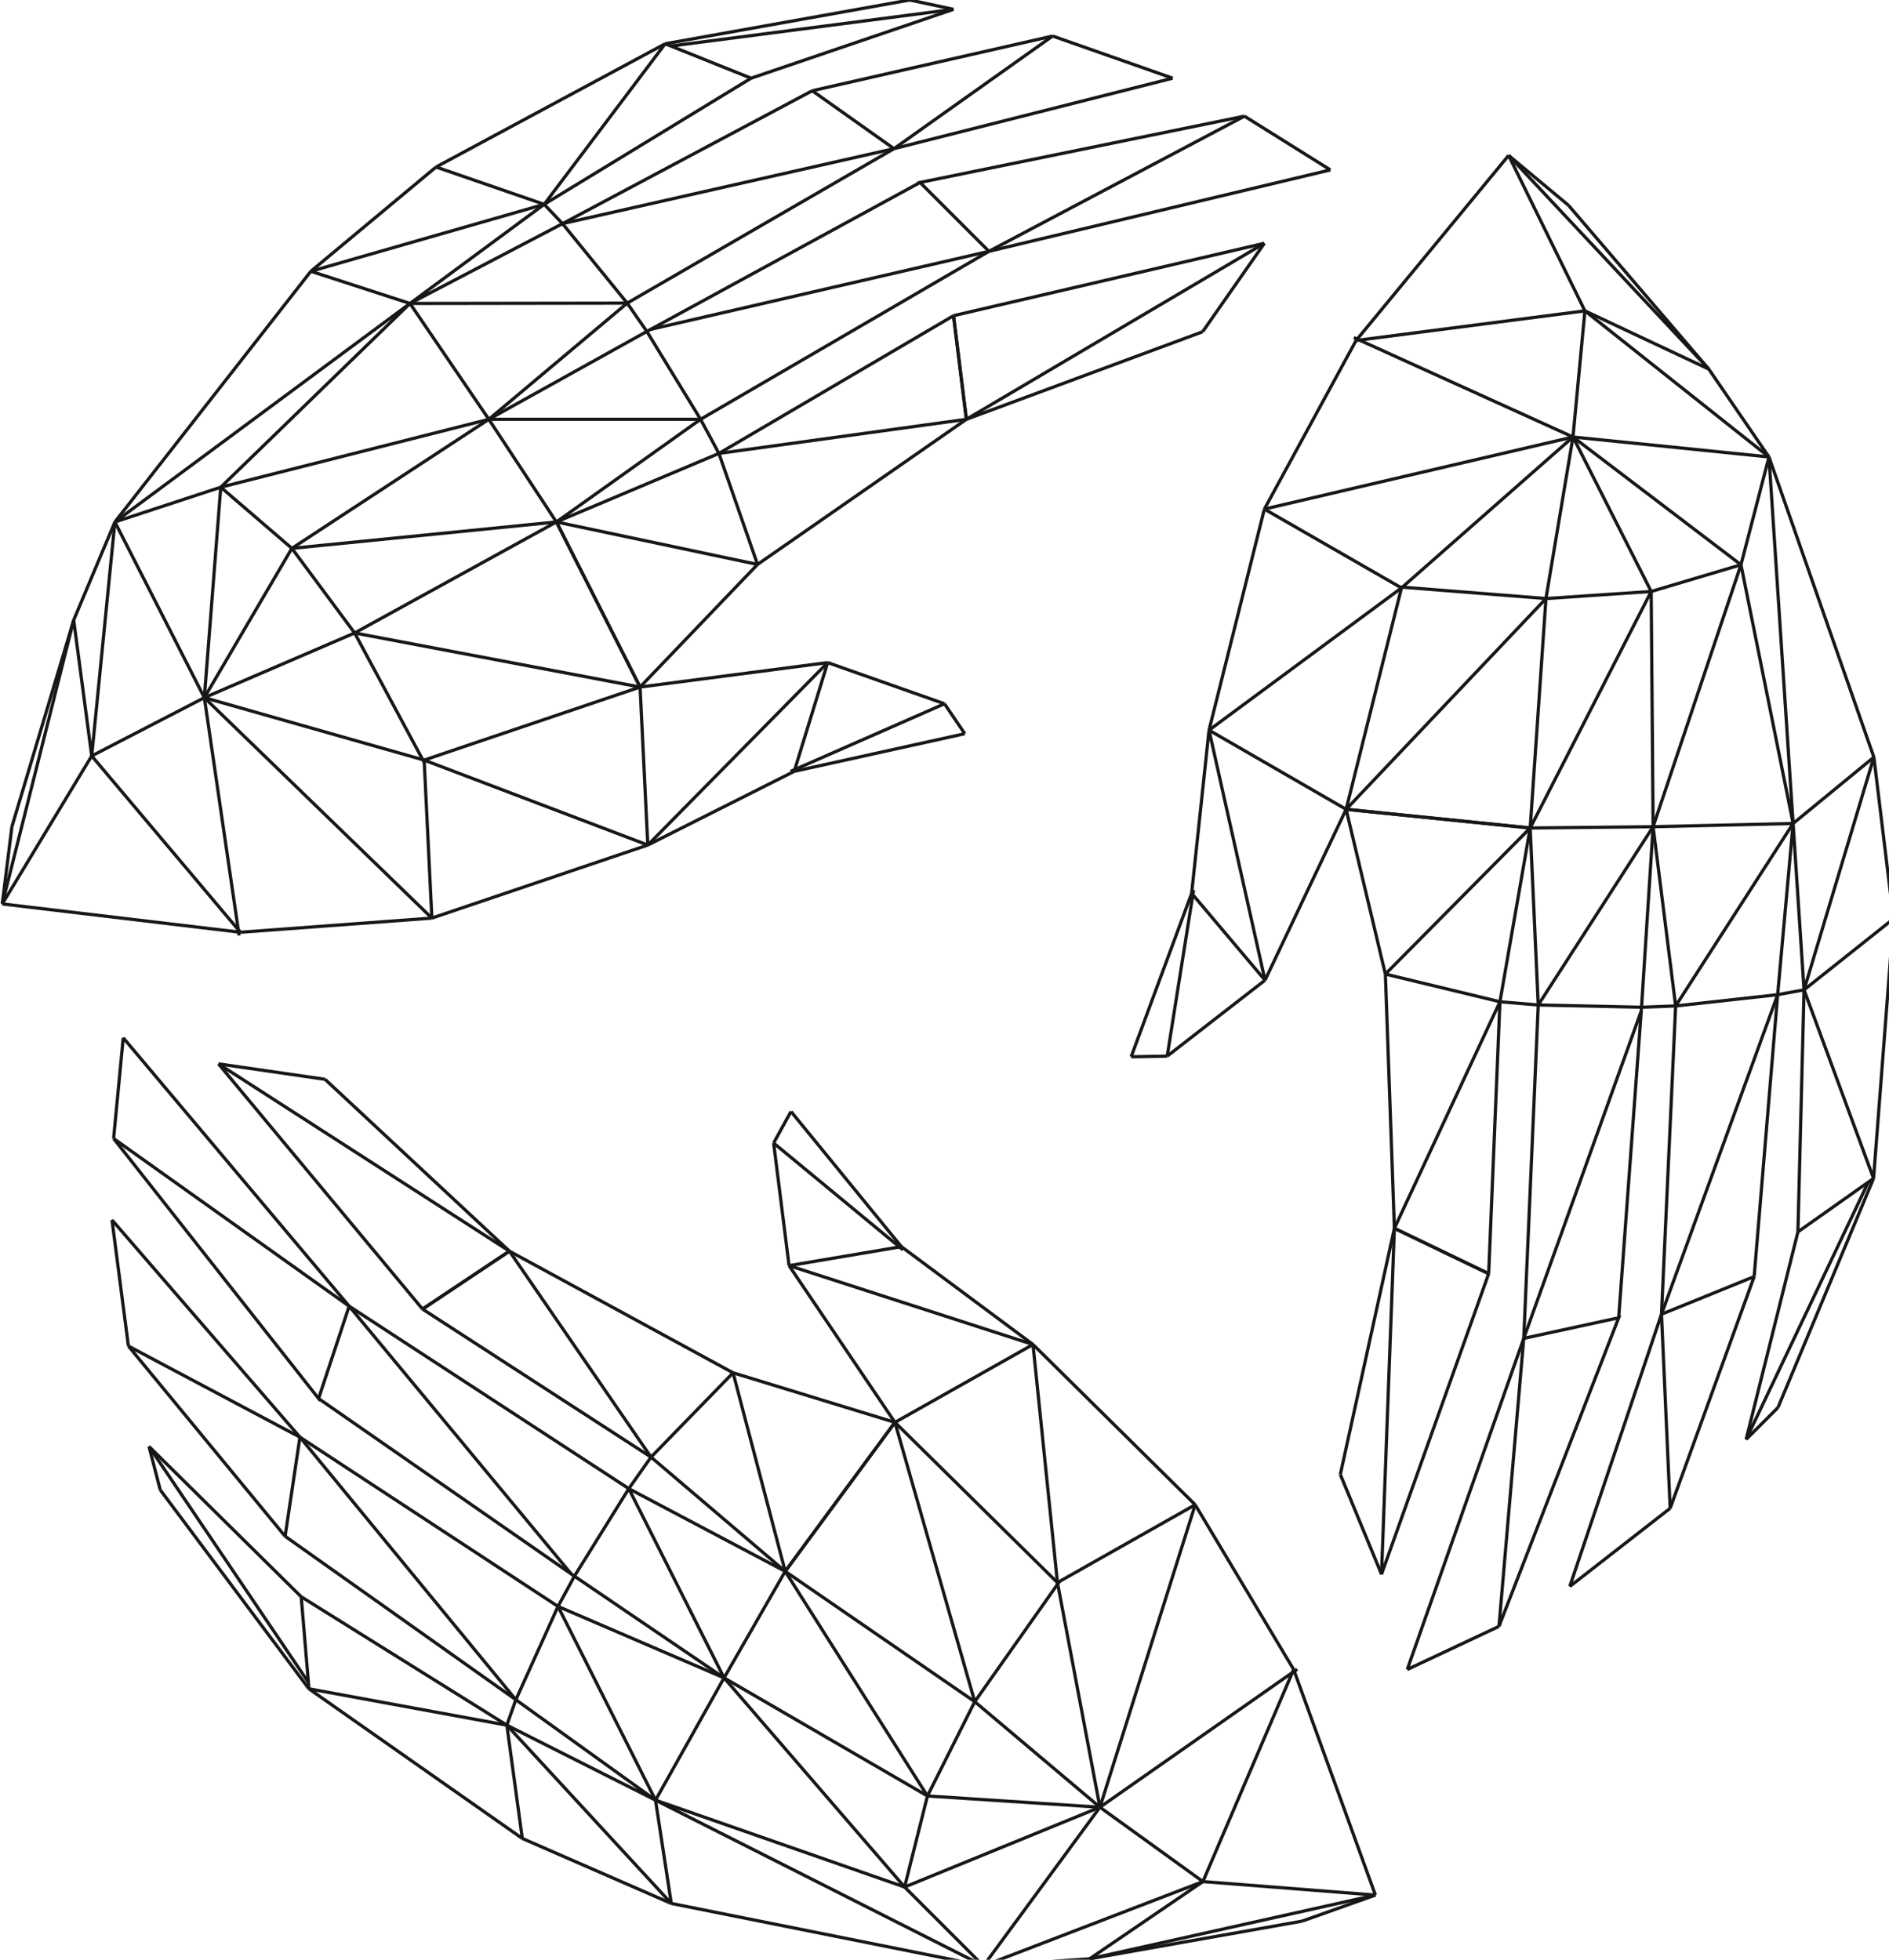 <?xml version="1.0" encoding="utf-8"?>
<!-- Generator: Adobe Illustrator 26.0.3, SVG Export Plug-In . SVG Version: 6.00 Build 0)  -->
<svg version="1.1" id="Layer_1" xmlns="http://www.w3.org/2000/svg" xmlns:xlink="http://www.w3.org/1999/xlink" x="0px" y="0px"
	 viewBox="0 0 587 609" style="enable-background:new 0 0 587 609;" xml:space="preserve">
<style type="text/css">
	.st0{fill:none;stroke:#181716;stroke-miterlimit:10;}
</style>
<path class="st0" d="M68.6-248.6"/>
<path class="st0" d="M151.9-269.7"/>
<g>
	<line class="st0" x1="392.9" y1="75.6" x2="373.7" y2="103.1"/>
	<line class="st0" x1="386.7" y1="36.1" x2="413.4" y2="52.8"/>
	<g>
		<path class="st0" d="M296.3,2.9"/>
		<line class="st0" x1="296.3" y1="2.9" x2="208.5" y2="14.3"/>
		<line class="st0" x1="169.1" y1="63.5" x2="206.7" y2="13.6"/>
		<line class="st0" x1="174.8" y1="69.5" x2="194.9" y2="94.2"/>
		<line class="st0" x1="277.8" y1="46.2" x2="174.8" y2="69.5"/>
		<line class="st0" x1="327.1" y1="11.2" x2="277.8" y2="46.2"/>
		<line class="st0" x1="217.7" y1="130.3" x2="201" y2="103"/>
		<path class="st0" d="M300.3,130.3"/>
		<path class="st0" d="M300.3,130.3"/>
		<line class="st0" x1="202" y1="102.4" x2="307.3" y2="78.1"/>
		<line class="st0" x1="386.7" y1="36.1" x2="307.3" y2="78.1"/>
		<line class="st0" x1="223.4" y1="140.9" x2="300.3" y2="130.3"/>
		<line class="st0" x1="392.9" y1="75.6" x2="300.3" y2="130.3"/>
		<line class="st0" x1="223.4" y1="140.9" x2="235.4" y2="175.4"/>
		<line class="st0" x1="172.9" y1="162.2" x2="223.4" y2="140.9"/>
		<line class="st0" x1="194.9" y1="94.2" x2="151.9" y2="130.3"/>
		<polyline class="st0" points="169.1,63.5 127.4,94.3 174.8,69.5 		"/>
		<line class="st0" x1="96.6" y1="84.3" x2="169.1" y2="63.5"/>
		<line class="st0" x1="194.9" y1="94.2" x2="127.4" y2="94.3"/>
		<line class="st0" x1="172.9" y1="162.2" x2="235.4" y2="175.4"/>
		<line class="st0" x1="198.9" y1="213.5" x2="172.9" y2="162.2"/>
		<line class="st0" x1="198.9" y1="213.5" x2="172.9" y2="162.2"/>
		<line class="st0" x1="131.8" y1="236.2" x2="134.2" y2="285.3"/>
		<line class="st0" x1="127.4" y1="94.3" x2="35.7" y2="162.2"/>
		<line class="st0" x1="68.6" y1="151.4" x2="151.9" y2="130.3"/>
		<line class="st0" x1="90.7" y1="170.4" x2="172.9" y2="162.2"/>
		<line class="st0" x1="110.2" y1="196.7" x2="198.9" y2="213.5"/>
		<line class="st0" x1="131.8" y1="236.2" x2="201.3" y2="262.6"/>
		<line class="st0" x1="246.8" y1="239.7" x2="299.8" y2="228"/>
		<line class="st0" x1="257.2" y1="205.9" x2="201.3" y2="262.6"/>
		<line class="st0" x1="245.7" y1="239.7" x2="293.5" y2="218.7"/>
		<line class="st0" x1="68.6" y1="151.4" x2="63.5" y2="216.8"/>
		<line class="st0" x1="63.5" y1="216.8" x2="131.8" y2="236.2"/>
		<line class="st0" x1="22.9" y1="192.7" x2="35.7" y2="162.2"/>
		<line class="st0" x1="28.5" y1="234.9" x2="74.7" y2="289.7"/>
		<line class="st0" x1="35.7" y1="162.2" x2="28.5" y2="234.9"/>
		<line class="st0" x1="63.5" y1="216.8" x2="74.3" y2="290.7"/>
		<line class="st0" x1="413.4" y1="52.8" x2="307.3" y2="78.1"/>
		<polyline class="st0" points="307.3,78.1 285.9,56.7 386.7,36.1 		"/>
		<line class="st0" x1="307.3" y1="78.1" x2="217.7" y2="130.3"/>
		<line class="st0" x1="201" y1="103" x2="285.9" y2="56.7"/>
		<line class="st0" x1="201" y1="103" x2="194.9" y2="94.2"/>
		<line class="st0" x1="151.9" y1="130.3" x2="201" y2="103"/>
		<line class="st0" x1="151.9" y1="130.3" x2="217.7" y2="130.3"/>
		<line class="st0" x1="217.7" y1="130.3" x2="172.9" y2="162.2"/>
		<line class="st0" x1="223.4" y1="140.9" x2="217.7" y2="130.3"/>
		<path class="st0" d="M217.7,130.3"/>
		<line class="st0" x1="235.4" y1="175.4" x2="198.9" y2="213.5"/>
		<line class="st0" x1="300.3" y1="130.3" x2="235.4" y2="175.4"/>
		<line class="st0" x1="223.4" y1="140.9" x2="296.3" y2="98.1"/>
		<line class="st0" x1="300.3" y1="130.3" x2="296.3" y2="98.1"/>
		<line class="st0" x1="296.3" y1="98.1" x2="300.3" y2="130.3"/>
		<line class="st0" x1="373.7" y1="103.1" x2="300.3" y2="130.3"/>
		<line class="st0" x1="296.3" y1="98.1" x2="392.9" y2="75.6"/>
		<path class="st0" d="M296.3,98.1"/>
		<line class="st0" x1="364.4" y1="24.3" x2="277.8" y2="46.2"/>
		<line class="st0" x1="327.1" y1="11.2" x2="364.4" y2="24.3"/>
		<line class="st0" x1="252.4" y1="28.2" x2="327.1" y2="11.2"/>
		<line class="st0" x1="277.8" y1="46.2" x2="252.4" y2="28.2"/>
		<line class="st0" x1="252.4" y1="28.2" x2="174.8" y2="69.5"/>
		<line class="st0" x1="194.9" y1="94.2" x2="277.8" y2="46.2"/>
		<line class="st0" x1="282.7" y1="0" x2="206.7" y2="13.6"/>
		<line class="st0" x1="296.3" y1="2.9" x2="282.7" y2="0"/>
		<line class="st0" x1="233.4" y1="24.3" x2="296.3" y2="2.9"/>
		<line class="st0" x1="206.7" y1="13.6" x2="135.5" y2="51.9"/>
		<line class="st0" x1="233.4" y1="24.3" x2="206.7" y2="13.6"/>
		<line class="st0" x1="169.1" y1="63.5" x2="233.4" y2="24.3"/>
		<line class="st0" x1="135.5" y1="51.9" x2="169.1" y2="63.5"/>
		<line class="st0" x1="174.8" y1="69.5" x2="169.1" y2="63.5"/>
		<line class="st0" x1="96.6" y1="84.3" x2="135.5" y2="51.9"/>
		<line class="st0" x1="127.4" y1="94.3" x2="96.6" y2="84.3"/>
		<line class="st0" x1="151.9" y1="130.3" x2="127.4" y2="94.3"/>
		<line class="st0" x1="172.9" y1="162.2" x2="151.9" y2="130.3"/>
		<line class="st0" x1="96.6" y1="84.3" x2="35.7" y2="162.2"/>
		<line class="st0" x1="68.6" y1="151.4" x2="127.4" y2="94.3"/>
		<line class="st0" x1="151.9" y1="130.3" x2="90.7" y2="170.4"/>
		<path class="st0" d="M172.9,162.2"/>
		<line class="st0" x1="110.2" y1="196.7" x2="172.9" y2="162.2"/>
		<line class="st0" x1="198.9" y1="213.5" x2="131.8" y2="236.2"/>
		<line class="st0" x1="198.9" y1="213.5" x2="257.2" y2="205.9"/>
		<line class="st0" x1="246.8" y1="239.7" x2="201.3" y2="262.6"/>
		<path class="st0" d="M198.9,213.5"/>
		<line class="st0" x1="201.3" y1="262.6" x2="198.9" y2="213.5"/>
		<line class="st0" x1="257.2" y1="205.9" x2="246.8" y2="239.7"/>
		<line class="st0" x1="293.5" y1="218.7" x2="257.2" y2="205.9"/>
		<line class="st0" x1="299.8" y1="228" x2="293.5" y2="218.7"/>
		<line class="st0" x1="131.8" y1="236.9" x2="110.2" y2="196.7"/>
		<line class="st0" x1="90.7" y1="170.4" x2="110.2" y2="196.7"/>
		<line class="st0" x1="90.7" y1="170.4" x2="68.6" y2="151.4"/>
		<line class="st0" x1="68.6" y1="151.4" x2="35.7" y2="162.2"/>
		<line class="st0" x1="63.5" y1="216.8" x2="90.7" y2="170.4"/>
		<line class="st0" x1="110.2" y1="196.7" x2="63.5" y2="216.8"/>
		<line class="st0" x1="134.2" y1="285.3" x2="201.3" y2="262.6"/>
		<line class="st0" x1="134.2" y1="285.3" x2="63.5" y2="216.8"/>
		<line class="st0" x1="74.7" y1="289.7" x2="134.2" y2="285.3"/>
		<line class="st0" x1="63.5" y1="216.8" x2="28.5" y2="234.9"/>
		<line class="st0" x1="0.7" y1="280.9" x2="74.7" y2="289.7"/>
		<line class="st0" x1="0.7" y1="280.9" x2="28.5" y2="234.9"/>
		<line class="st0" x1="3.7" y1="256.9" x2="0.7" y2="280.9"/>
		<line class="st0" x1="22.9" y1="192.7" x2="3.7" y2="256.9"/>
		<line class="st0" x1="22.9" y1="192.7" x2="0.7" y2="280.9"/>
		<line class="st0" x1="35.7" y1="162.2" x2="63.5" y2="216.8"/>
		<line class="st0" x1="28.5" y1="234.9" x2="22.9" y2="192.7"/>
	</g>
</g>
<g>
	<line class="st0" x1="429.3" y1="489.2" x2="416.5" y2="458.2"/>
	<line class="st0" x1="465.8" y1="505.4" x2="437.3" y2="518.8"/>
	<g>
		<path class="st0" d="M542.6,447.3"/>
		<line class="st0" x1="542.6" y1="447.3" x2="580.6" y2="367.3"/>
		<line class="st0" x1="560.6" y1="307.6" x2="582.2" y2="366.2"/>
		<line class="st0" x1="552.4" y1="309.1" x2="520.7" y2="312.6"/>
		<line class="st0" x1="516.3" y1="408.4" x2="552.4" y2="309.1"/>
		<line class="st0" x1="519" y1="468.7" x2="516.3" y2="408.4"/>
		<line class="st0" x1="478" y1="312.3" x2="510.1" y2="313"/>
		<path class="st0" d="M433.3,381.7"/>
		<path class="st0" d="M433.3,381.7"/>
		<line class="st0" x1="510" y1="314.2" x2="473.5" y2="415.9"/>
		<line class="st0" x1="465.8" y1="505.4" x2="473.5" y2="415.9"/>
		<line class="st0" x1="466.1" y1="311.3" x2="433.3" y2="381.7"/>
		<line class="st0" x1="429.3" y1="489.2" x2="433.3" y2="381.7"/>
		<line class="st0" x1="466.1" y1="311.3" x2="430.5" y2="302.7"/>
		<line class="st0" x1="475.5" y1="257.3" x2="466.1" y2="311.3"/>
		<line class="st0" x1="520.7" y1="312.6" x2="513.7" y2="256.9"/>
		<polyline class="st0" points="560.6,307.6 557.2,255.9 552.4,309.1 		"/>
		<line class="st0" x1="582.3" y1="235.3" x2="560.6" y2="307.6"/>
		<line class="st0" x1="520.7" y1="312.6" x2="557.2" y2="255.9"/>
		<line class="st0" x1="475.5" y1="257.3" x2="430.5" y2="302.7"/>
		<line class="st0" x1="418.3" y1="251.5" x2="475.5" y2="257.3"/>
		<line class="st0" x1="418.3" y1="251.5" x2="475.5" y2="257.3"/>
		<line class="st0" x1="435.5" y1="182.7" x2="392.9" y2="158.2"/>
		<line class="st0" x1="557.2" y1="255.9" x2="549.7" y2="142"/>
		<line class="st0" x1="541" y1="175.5" x2="513.7" y2="256.9"/>
		<line class="st0" x1="513.1" y1="183.8" x2="475.5" y2="257.3"/>
		<line class="st0" x1="480.4" y1="186" x2="418.3" y2="251.5"/>
		<line class="st0" x1="435.5" y1="182.7" x2="375.7" y2="226.9"/>
		<line class="st0" x1="370.3" y1="277.6" x2="351.5" y2="328.4"/>
		<line class="st0" x1="393.1" y1="304.6" x2="375.7" y2="226.9"/>
		<line class="st0" x1="370.9" y1="276.6" x2="362.7" y2="328.2"/>
		<line class="st0" x1="541" y1="175.5" x2="488.8" y2="135.8"/>
		<line class="st0" x1="488.8" y1="135.8" x2="435.5" y2="182.7"/>
		<line class="st0" x1="531" y1="114.7" x2="549.7" y2="142"/>
		<line class="st0" x1="492.5" y1="96.6" x2="421.4" y2="105.8"/>
		<line class="st0" x1="549.7" y1="142" x2="492.5" y2="96.6"/>
		<line class="st0" x1="488.8" y1="135.8" x2="420.7" y2="104.9"/>
		<line class="st0" x1="437.3" y1="518.8" x2="473.5" y2="415.9"/>
		<polyline class="st0" points="473.5,415.9 503,409.5 465.8,505.4 		"/>
		<line class="st0" x1="473.5" y1="415.9" x2="478" y2="312.3"/>
		<line class="st0" x1="510.1" y1="313" x2="503" y2="409.5"/>
		<line class="st0" x1="510.1" y1="313" x2="520.7" y2="312.6"/>
		<line class="st0" x1="513.7" y1="256.9" x2="510.1" y2="313"/>
		<line class="st0" x1="513.7" y1="256.9" x2="478" y2="312.3"/>
		<line class="st0" x1="478" y1="312.3" x2="475.5" y2="257.3"/>
		<line class="st0" x1="466.1" y1="311.3" x2="478" y2="312.3"/>
		<path class="st0" d="M478,312.3"/>
		<line class="st0" x1="430.5" y1="302.7" x2="418.3" y2="251.5"/>
		<line class="st0" x1="433.3" y1="381.7" x2="430.5" y2="302.7"/>
		<line class="st0" x1="466.1" y1="311.3" x2="462.6" y2="395.8"/>
		<line class="st0" x1="433.3" y1="381.7" x2="462.6" y2="395.8"/>
		<line class="st0" x1="462.6" y1="395.8" x2="433.3" y2="381.7"/>
		<line class="st0" x1="416.5" y1="458.2" x2="433.3" y2="381.7"/>
		<line class="st0" x1="462.6" y1="395.8" x2="429.3" y2="489.2"/>
		<path class="st0" d="M462.6,395.8"/>
		<line class="st0" x1="487.8" y1="493" x2="516.3" y2="408.4"/>
		<line class="st0" x1="519" y1="468.7" x2="487.8" y2="493"/>
		<line class="st0" x1="545.1" y1="396.7" x2="519" y2="468.7"/>
		<line class="st0" x1="516.3" y1="408.4" x2="545.1" y2="396.7"/>
		<line class="st0" x1="545.1" y1="396.7" x2="552.4" y2="309.1"/>
		<line class="st0" x1="520.7" y1="312.6" x2="516.3" y2="408.4"/>
		<line class="st0" x1="552.5" y1="437.4" x2="582.2" y2="366.2"/>
		<line class="st0" x1="542.6" y1="447.3" x2="552.5" y2="437.4"/>
		<line class="st0" x1="558.7" y1="382.8" x2="542.6" y2="447.3"/>
		<line class="st0" x1="582.2" y1="366.2" x2="588.4" y2="285.5"/>
		<line class="st0" x1="558.7" y1="382.8" x2="582.2" y2="366.2"/>
		<line class="st0" x1="560.6" y1="307.6" x2="558.7" y2="382.8"/>
		<line class="st0" x1="588.4" y1="285.5" x2="560.6" y2="307.6"/>
		<line class="st0" x1="552.4" y1="309.1" x2="560.6" y2="307.6"/>
		<line class="st0" x1="582.3" y1="235.3" x2="588.4" y2="285.5"/>
		<line class="st0" x1="557.2" y1="255.9" x2="582.3" y2="235.3"/>
		<line class="st0" x1="513.7" y1="256.9" x2="557.2" y2="255.9"/>
		<line class="st0" x1="475.5" y1="257.3" x2="513.7" y2="256.9"/>
		<line class="st0" x1="582.3" y1="235.3" x2="549.7" y2="142"/>
		<line class="st0" x1="541" y1="175.5" x2="557.2" y2="255.9"/>
		<line class="st0" x1="513.7" y1="256.9" x2="513.1" y2="183.8"/>
		<path class="st0" d="M475.5,257.3"/>
		<line class="st0" x1="480.4" y1="186" x2="475.5" y2="257.3"/>
		<line class="st0" x1="418.3" y1="251.5" x2="435.5" y2="182.7"/>
		<line class="st0" x1="418.3" y1="251.5" x2="393.1" y2="304.6"/>
		<line class="st0" x1="370.3" y1="277.6" x2="375.7" y2="226.9"/>
		<path class="st0" d="M418.3,251.5"/>
		<line class="st0" x1="375.7" y1="226.9" x2="418.3" y2="251.5"/>
		<line class="st0" x1="393.1" y1="304.6" x2="370.3" y2="277.6"/>
		<line class="st0" x1="362.7" y1="328.2" x2="393.1" y2="304.6"/>
		<line class="st0" x1="351.5" y1="328.4" x2="362.7" y2="328.2"/>
		<line class="st0" x1="434.9" y1="182.4" x2="480.4" y2="186"/>
		<line class="st0" x1="513.1" y1="183.8" x2="480.4" y2="186"/>
		<line class="st0" x1="513.1" y1="183.8" x2="541" y2="175.5"/>
		<line class="st0" x1="541" y1="175.5" x2="549.7" y2="142"/>
		<line class="st0" x1="488.8" y1="135.8" x2="513.1" y2="183.8"/>
		<line class="st0" x1="480.4" y1="186" x2="488.8" y2="135.8"/>
		<line class="st0" x1="392.9" y1="158.2" x2="375.7" y2="226.9"/>
		<line class="st0" x1="392.9" y1="158.2" x2="488.8" y2="135.8"/>
		<line class="st0" x1="421.4" y1="105.8" x2="392.9" y2="158.2"/>
		<line class="st0" x1="488.8" y1="135.8" x2="492.5" y2="96.6"/>
		<line class="st0" x1="468.8" y1="48.3" x2="421.4" y2="105.8"/>
		<line class="st0" x1="468.8" y1="48.3" x2="492.5" y2="96.6"/>
		<line class="st0" x1="487.4" y1="63.8" x2="468.8" y2="48.3"/>
		<line class="st0" x1="531" y1="114.7" x2="487.4" y2="63.8"/>
		<line class="st0" x1="531" y1="114.7" x2="468.8" y2="48.3"/>
		<line class="st0" x1="549.7" y1="142" x2="488.8" y2="135.8"/>
		<line class="st0" x1="492.5" y1="96.6" x2="531" y2="114.7"/>
	</g>
</g>
<g>
	<line class="st0" x1="67.9" y1="330.6" x2="101" y2="335.4"/>
	<line class="st0" x1="35.3" y1="353.8" x2="38.3" y2="322.5"/>
	<g>
		<path class="st0" d="M46.3,449.5"/>
		<line class="st0" x1="46.3" y1="449.5" x2="95.9" y2="522.9"/>
		<line class="st0" x1="157.5" y1="536.1" x2="96" y2="524.8"/>
		<line class="st0" x1="160.3" y1="528.2" x2="173.4" y2="499.2"/>
		<line class="st0" x1="93.2" y1="446.6" x2="160.3" y2="528.2"/>
		<line class="st0" x1="39.9" y1="418.3" x2="93.2" y2="446.6"/>
		<line class="st0" x1="195.4" y1="462.6" x2="178.5" y2="489.8"/>
		<path class="st0" d="M158.3,388.8"/>
		<path class="st0" d="M158.3,388.8"/>
		<line class="st0" x1="177.5" y1="489.1" x2="108.5" y2="405.9"/>
		<line class="st0" x1="35.3" y1="353.8" x2="108.5" y2="405.9"/>
		<line class="st0" x1="202.3" y1="452.8" x2="158.3" y2="388.8"/>
		<line class="st0" x1="67.9" y1="330.6" x2="158.3" y2="388.8"/>
		<line class="st0" x1="202.3" y1="452.8" x2="227.8" y2="426.6"/>
		<line class="st0" x1="244" y1="488.3" x2="202.3" y2="452.8"/>
		<line class="st0" x1="173.4" y1="499.2" x2="225" y2="521.4"/>
		<polyline class="st0" points="157.5,536.1 203.7,559.4 160.3,528.2 		"/>
		<line class="st0" x1="208.6" y1="591.5" x2="157.5" y2="536.1"/>
		<line class="st0" x1="173.4" y1="499.2" x2="203.7" y2="559.4"/>
		<line class="st0" x1="244" y1="488.3" x2="227.8" y2="426.6"/>
		<line class="st0" x1="278.1" y1="442" x2="244" y2="488.3"/>
		<line class="st0" x1="278.1" y1="442" x2="244" y2="488.3"/>
		<line class="st0" x1="328.6" y1="491.8" x2="371.4" y2="467.6"/>
		<line class="st0" x1="203.7" y1="559.4" x2="305.6" y2="610.9"/>
		<line class="st0" x1="281.1" y1="586.4" x2="225" y2="521.4"/>
		<line class="st0" x1="288.2" y1="558.1" x2="244" y2="488.3"/>
		<line class="st0" x1="302.9" y1="528.8" x2="278.1" y2="442"/>
		<line class="st0" x1="328.6" y1="491.8" x2="321" y2="417.8"/>
		<line class="st0" x1="280.1" y1="387.4" x2="245.8" y2="345.4"/>
		<line class="st0" x1="245.2" y1="393.3" x2="321" y2="417.8"/>
		<line class="st0" x1="280.6" y1="388.4" x2="240.4" y2="355.2"/>
		<line class="st0" x1="281.1" y1="586.4" x2="341.8" y2="561.6"/>
		<line class="st0" x1="341.8" y1="561.6" x2="328.6" y2="491.8"/>
		<line class="st0" x1="338.6" y1="608.7" x2="305.6" y2="610.9"/>
		<line class="st0" x1="373.8" y1="584.7" x2="402" y2="518.8"/>
		<line class="st0" x1="305.6" y1="610.9" x2="373.8" y2="584.7"/>
		<line class="st0" x1="341.8" y1="561.6" x2="403.1" y2="518.7"/>
		<line class="st0" x1="38.3" y1="322.5" x2="108.5" y2="405.9"/>
		<polyline class="st0" points="108.5,405.9 99,434.6 35.3,353.8 		"/>
		<line class="st0" x1="108.5" y1="405.9" x2="195.4" y2="462.6"/>
		<line class="st0" x1="178.5" y1="489.8" x2="99" y2="434.6"/>
		<line class="st0" x1="178.5" y1="489.8" x2="173.4" y2="499.2"/>
		<line class="st0" x1="225" y1="521.4" x2="178.5" y2="489.8"/>
		<line class="st0" x1="225" y1="521.4" x2="195.4" y2="462.6"/>
		<line class="st0" x1="195.4" y1="462.6" x2="244" y2="488.3"/>
		<line class="st0" x1="202.3" y1="452.8" x2="195.4" y2="462.6"/>
		<path class="st0" d="M195.4,462.6"/>
		<line class="st0" x1="227.8" y1="426.6" x2="278.1" y2="442"/>
		<line class="st0" x1="158.3" y1="388.8" x2="227.8" y2="426.6"/>
		<line class="st0" x1="202.3" y1="452.8" x2="131.3" y2="406.8"/>
		<line class="st0" x1="158.3" y1="388.8" x2="131.3" y2="406.8"/>
		<line class="st0" x1="131.3" y1="406.8" x2="158.3" y2="388.8"/>
		<line class="st0" x1="101" y1="335.4" x2="158.3" y2="388.8"/>
		<line class="st0" x1="131.3" y1="406.8" x2="67.9" y2="330.6"/>
		<path class="st0" d="M131.3,406.8"/>
		<line class="st0" x1="34.8" y1="379.1" x2="93.2" y2="446.6"/>
		<line class="st0" x1="39.9" y1="418.3" x2="34.8" y2="379.1"/>
		<line class="st0" x1="88.6" y1="477.4" x2="39.9" y2="418.3"/>
		<line class="st0" x1="93.2" y1="446.6" x2="88.6" y2="477.4"/>
		<line class="st0" x1="88.6" y1="477.4" x2="160.3" y2="528.2"/>
		<line class="st0" x1="173.4" y1="499.2" x2="93.2" y2="446.6"/>
		<line class="st0" x1="49.8" y1="463" x2="96" y2="524.8"/>
		<line class="st0" x1="46.3" y1="449.5" x2="49.8" y2="463"/>
		<line class="st0" x1="93.6" y1="496.2" x2="46.3" y2="449.5"/>
		<line class="st0" x1="96" y1="524.8" x2="162.3" y2="571.3"/>
		<line class="st0" x1="93.6" y1="496.2" x2="96" y2="524.8"/>
		<line class="st0" x1="157.5" y1="536.1" x2="93.6" y2="496.2"/>
		<line class="st0" x1="162.3" y1="571.3" x2="157.5" y2="536.1"/>
		<line class="st0" x1="160.3" y1="528.2" x2="157.5" y2="536.1"/>
		<line class="st0" x1="208.6" y1="591.5" x2="162.3" y2="571.3"/>
		<line class="st0" x1="203.7" y1="559.4" x2="208.6" y2="591.5"/>
		<line class="st0" x1="225" y1="521.4" x2="203.7" y2="559.4"/>
		<line class="st0" x1="244" y1="488.3" x2="225" y2="521.4"/>
		<line class="st0" x1="208.6" y1="591.5" x2="305.6" y2="610.9"/>
		<line class="st0" x1="281.1" y1="586.4" x2="203.7" y2="559.4"/>
		<line class="st0" x1="225" y1="521.4" x2="288.2" y2="558.1"/>
		<path class="st0" d="M244,488.3"/>
		<line class="st0" x1="302.9" y1="528.8" x2="244" y2="488.3"/>
		<line class="st0" x1="278.1" y1="442" x2="328.6" y2="491.8"/>
		<line class="st0" x1="278.1" y1="442" x2="245.2" y2="393.3"/>
		<line class="st0" x1="280.1" y1="387.4" x2="321" y2="417.8"/>
		<path class="st0" d="M278.1,442"/>
		<line class="st0" x1="321" y1="417.8" x2="278.1" y2="442"/>
		<line class="st0" x1="245.2" y1="393.3" x2="280.1" y2="387.4"/>
		<line class="st0" x1="240.4" y1="355.2" x2="245.2" y2="393.3"/>
		<line class="st0" x1="245.8" y1="345.4" x2="240.4" y2="355.2"/>
		<line class="st0" x1="329.2" y1="491.5" x2="302.9" y2="528.8"/>
		<line class="st0" x1="288.2" y1="558.1" x2="302.9" y2="528.8"/>
		<line class="st0" x1="288.2" y1="558.1" x2="281.1" y2="586.4"/>
		<line class="st0" x1="281.1" y1="586.4" x2="305.6" y2="610.9"/>
		<line class="st0" x1="341.8" y1="561.6" x2="288.2" y2="558.1"/>
		<line class="st0" x1="302.9" y1="528.8" x2="341.8" y2="561.6"/>
		<line class="st0" x1="371.4" y1="467.6" x2="321" y2="417.8"/>
		<line class="st0" x1="371.4" y1="467.6" x2="341.8" y2="561.6"/>
		<line class="st0" x1="402" y1="518.8" x2="371.4" y2="467.6"/>
		<line class="st0" x1="341.8" y1="561.6" x2="373.8" y2="584.7"/>
		<line class="st0" x1="427.4" y1="588.9" x2="402" y2="518.8"/>
		<line class="st0" x1="427.4" y1="588.9" x2="373.8" y2="584.7"/>
		<line class="st0" x1="404.6" y1="597" x2="427.4" y2="588.9"/>
		<line class="st0" x1="338.6" y1="608.7" x2="404.6" y2="597"/>
		<line class="st0" x1="338.6" y1="608.7" x2="427.4" y2="588.9"/>
		<line class="st0" x1="305.6" y1="610.9" x2="341.8" y2="561.6"/>
		<line class="st0" x1="373.8" y1="584.7" x2="338.6" y2="608.7"/>
	</g>
</g>
</svg>
